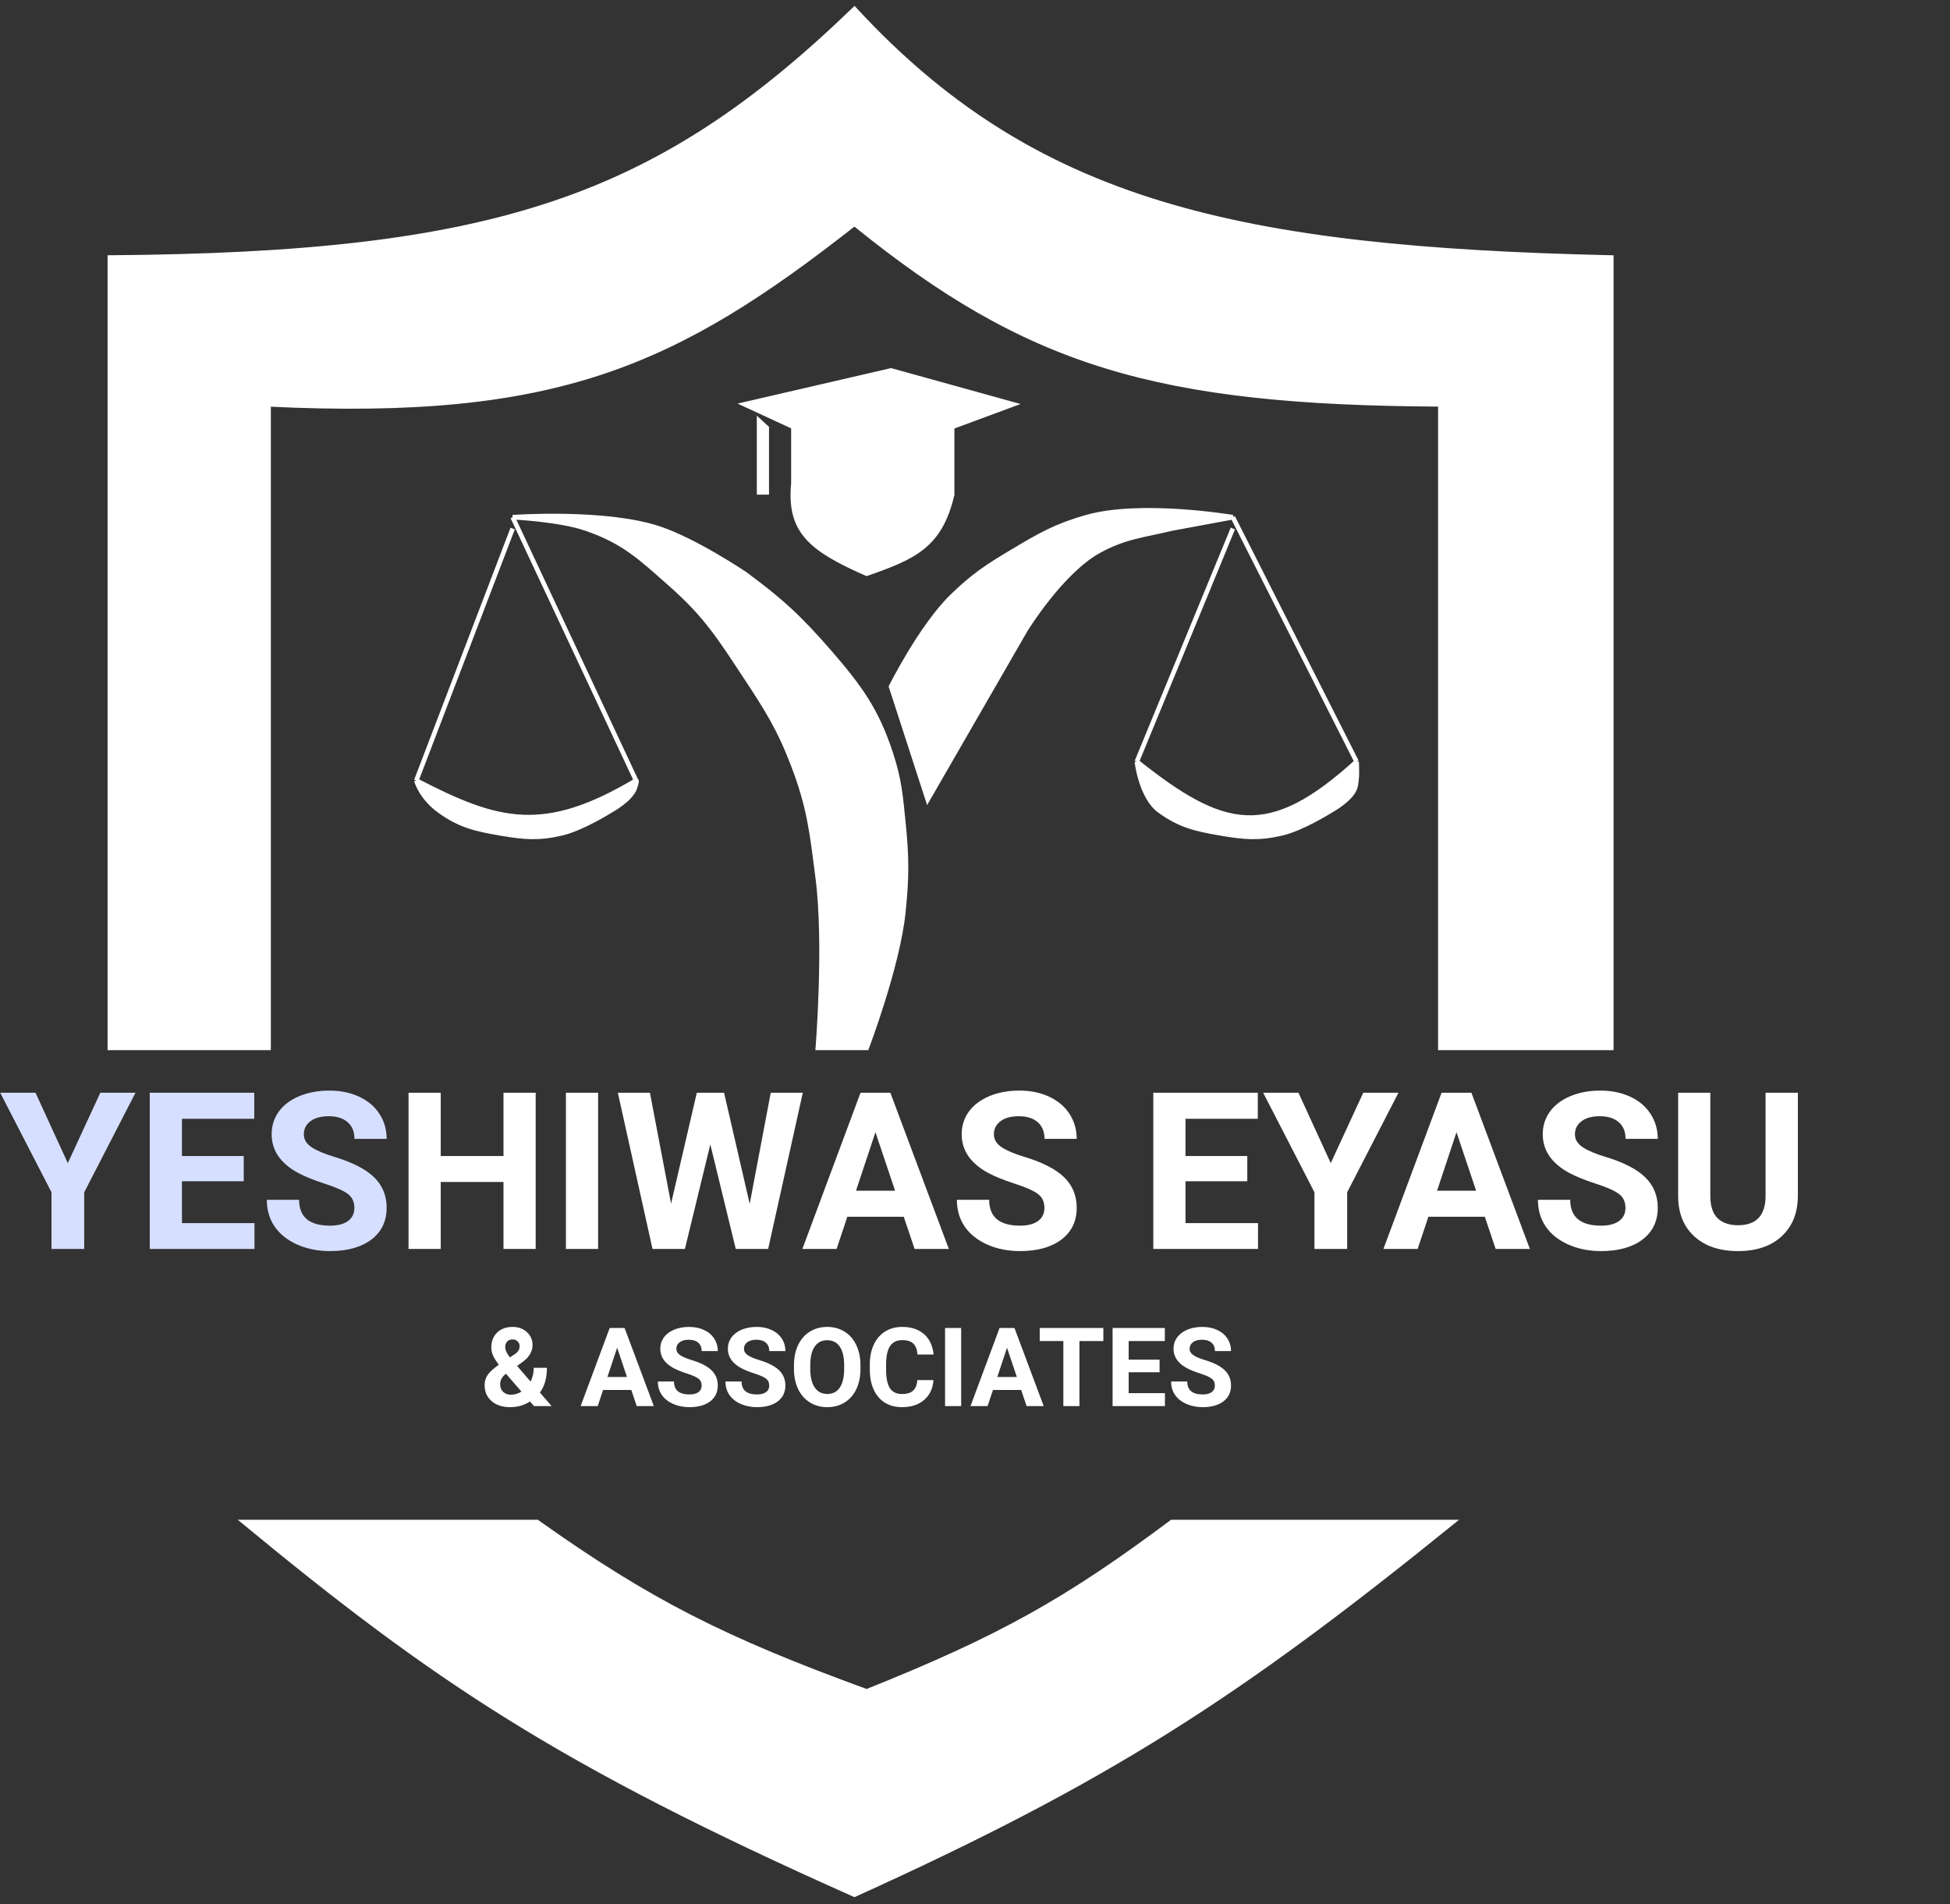 <svg width="213" height="208" viewBox="0 0 213 208" fill="none" xmlns="http://www.w3.org/2000/svg">
<rect x="0" y="0" width="213" height="208" fill="#333333" stroke="none"/>
<path d="M93.333 206.953C60.993 192.556 47.446 183.396 26.667 166.255H58.667C70.931 174.969 79.135 179.092 94.667 184.754C109.308 178.898 116.553 174.802 128 166.255H158.667C135.121 185.318 120.95 194.441 93.333 206.953Z" fill="white"/>
<path d="M29.333 114.459H12V28.131C53.951 27.822 71.734 21.856 93.333 1C112.966 22.274 135.231 27.205 176 28.131V114.459H157.333V44.164C126.349 44.009 112.26 39.792 93.333 24.432C73.741 39.817 60.814 45.679 29.333 44.164V114.459Z" fill="white"/>
<path d="M94.667 114.459H89.333C89.333 114.459 90.249 103.135 89.333 95.96C88.71 91.083 88.434 88.259 86.667 83.628C85.117 79.566 83.762 77.437 81.333 73.762C78.618 69.652 77.1 67.221 73.333 63.896C70.093 61.035 68.203 59.162 64 57.73C61.028 56.717 56 56.496 56 56.496L69.476 85.253C69.476 85.253 69.663 85.18 69.333 86.094C68.868 87.386 66.667 88.561 66.667 88.561C66.667 88.561 63.592 90.505 61.333 91.027C58.808 91.611 57.227 91.466 54.667 91.027C51.91 90.555 50.208 90.16 48 88.561C45.95 87.076 45.476 85.253 45.476 85.253C54.428 89.912 59.449 91.227 69.476 85.253L56 56.496C56 56.496 66.099 55.768 72 57.73C75.951 59.042 81.333 62.663 81.333 62.663C85.29 65.576 87.343 67.458 90.667 71.295C93.991 75.133 95.791 77.645 97.333 82.394C98.244 85.2 98.37 86.877 98.667 89.794C99.057 93.63 99.066 95.825 98.667 99.66C98.049 105.59 94.667 114.459 94.667 114.459Z" fill="white"/>
<path d="M101.333 87.328L97.333 74.995C97.333 74.995 100.616 68.423 104 65.129C106.297 62.894 107.863 61.864 110.667 60.196C113.604 58.448 115.328 57.446 118.667 56.496C124.639 54.797 134.667 56.496 134.667 56.496L148.179 83.192C148.179 83.192 148.329 85.18 148 86.094C147.534 87.386 145.333 88.561 145.333 88.561C145.333 88.561 142.259 90.505 140 91.027C137.474 91.611 135.893 91.466 133.333 91.027C130.576 90.555 128.874 90.16 126.667 88.561C124.617 87.076 124.179 83.192 124.179 83.192C133.678 90.753 138.597 91.911 148.179 83.192L134.667 56.496L128 57.73C124.812 58.492 122.824 58.629 120 60.196C115.884 62.48 112 68.829 112 68.829L101.333 87.328Z" fill="white"/>
<path d="M104 46.63V54.03C102.694 59.564 99.965 60.821 94.667 62.663C88.478 59.946 86.169 57.992 86.667 52.797V46.63L81.333 44.164L97.333 40.464L110.667 44.164L104 46.63Z" fill="white"/>
<path d="M56 56.496C56 56.496 61.028 56.717 64 57.73C68.203 59.162 70.093 61.035 73.333 63.896C77.1 67.221 78.618 69.652 81.333 73.762C83.762 77.437 85.117 79.566 86.667 83.628C88.434 88.259 88.71 91.083 89.333 95.96C90.249 103.135 89.333 114.459 89.333 114.459H94.667C94.667 114.459 98.049 105.59 98.667 99.66C99.066 95.825 99.057 93.63 98.667 89.794C98.37 86.877 98.244 85.2 97.333 82.394C95.791 77.645 93.991 75.133 90.667 71.295C87.343 67.458 85.29 65.576 81.333 62.663C81.333 62.663 75.951 59.042 72 57.73C66.099 55.768 56 56.496 56 56.496ZM56 56.496L69.476 85.253M134.667 56.496L128 57.73C124.812 58.492 122.824 58.629 120 60.196C115.884 62.48 112 68.829 112 68.829L101.333 87.328C99.771 82.511 98.895 79.811 97.333 74.995C97.333 74.995 100.616 68.423 104 65.129C106.297 62.894 107.863 61.864 110.667 60.196C113.604 58.448 115.328 57.446 118.667 56.496C124.639 54.797 134.667 56.496 134.667 56.496ZM134.667 56.496L148.179 83.192M56 57.73L45.476 85.253M45.476 85.253C54.428 89.912 59.449 91.227 69.476 85.253M45.476 85.253C45.476 85.253 45.95 87.076 48 88.561C50.208 90.16 51.91 90.555 54.667 91.027C57.227 91.466 58.808 91.611 61.333 91.027C63.592 90.505 66.667 88.561 66.667 88.561C66.667 88.561 68.868 87.386 69.333 86.094C69.663 85.18 69.476 85.253 69.476 85.253M86.667 54.03H104M104 54.03V46.63L110.667 44.164L97.333 40.464L81.333 44.164L86.667 46.63V52.797C86.169 57.992 88.478 59.946 94.667 62.663C99.965 60.821 102.694 59.564 104 54.03ZM124.179 83.192C133.678 90.753 138.597 91.911 148.179 83.192M124.179 83.192C124.179 83.192 124.617 87.076 126.667 88.561C128.874 90.16 130.576 90.555 133.333 91.027C135.893 91.466 137.474 91.611 140 91.027C142.259 90.505 145.333 88.561 145.333 88.561C145.333 88.561 147.534 87.386 148 86.094C148.329 85.18 148.179 83.192 148.179 83.192M124.179 83.192L134.667 57.73M26.667 166.255C47.446 183.396 60.993 192.556 93.333 206.953C120.95 194.441 135.121 185.318 158.667 166.255H128C116.553 174.802 109.308 178.898 94.667 184.754C79.135 179.092 70.931 174.969 58.667 166.255H26.667ZM12 114.459H29.333V44.164C60.814 45.679 73.741 39.817 93.333 24.432C112.26 39.792 126.349 44.009 157.333 44.164V114.459H176V28.131C135.231 27.205 112.966 22.274 93.333 1C71.734 21.856 53.951 27.822 12 28.131V114.459Z" stroke="white" stroke-width="0.5"/>
<path d="M82.667 52.797V46.63V45.397L84 46.63V54.03H82.667V52.797Z" fill="white"/>
<path d="M7.406 127.046L10.957 119.359H14.801L9.199 130.234V136.421H5.625V130.234L0.023 119.359H3.879L7.406 127.046ZM26.625 129.027H19.875V133.597H27.797V136.421H16.359V119.359H27.773V122.207H19.875V126.273H26.625V129.027ZM38.707 131.945C38.707 131.281 38.473 130.773 38.004 130.421C37.535 130.062 36.691 129.687 35.473 129.296C34.254 128.898 33.289 128.507 32.578 128.125C30.641 127.078 29.672 125.667 29.672 123.894C29.672 122.972 29.93 122.152 30.445 121.433C30.969 120.707 31.715 120.14 32.684 119.734C33.66 119.328 34.754 119.125 35.965 119.125C37.184 119.125 38.27 119.347 39.223 119.792C40.176 120.23 40.914 120.851 41.438 121.656C41.969 122.46 42.234 123.375 42.234 124.398H38.719C38.719 123.617 38.473 123.011 37.98 122.582C37.488 122.144 36.797 121.925 35.906 121.925C35.047 121.925 34.379 122.109 33.902 122.476C33.426 122.835 33.188 123.312 33.188 123.906C33.188 124.46 33.465 124.925 34.02 125.3C34.582 125.675 35.406 126.027 36.492 126.355C38.492 126.957 39.949 127.703 40.863 128.593C41.777 129.484 42.234 130.593 42.234 131.921C42.234 133.398 41.676 134.558 40.559 135.402C39.441 136.238 37.938 136.656 36.047 136.656C34.734 136.656 33.539 136.417 32.461 135.941C31.383 135.457 30.559 134.796 29.988 133.96C29.426 133.125 29.145 132.156 29.145 131.054H32.672C32.672 132.937 33.797 133.878 36.047 133.878C36.883 133.878 37.535 133.71 38.004 133.375C38.473 133.031 38.707 132.554 38.707 131.945Z" fill="#D6DFFF"/>
<path d="M58.512 136.421H54.996V129.109H48.141V136.421H44.625V119.359H48.141V126.273H54.996V119.359H58.512V136.421ZM65.332 136.421H61.816V119.359H65.332V136.421ZM81.891 131.5L84.188 119.359H87.691L83.906 136.421H80.367L77.59 125.007L74.812 136.421H71.273L67.488 119.359H70.992L73.301 131.476L76.113 119.359H79.09L81.891 131.5ZM98.719 132.906H92.555L91.383 136.421H87.644L93.996 119.359H97.254L103.641 136.421H99.902L98.719 132.906ZM93.504 130.058H97.769L95.625 123.671L93.504 130.058ZM114.082 131.945C114.082 131.281 113.848 130.773 113.379 130.421C112.91 130.062 112.066 129.687 110.848 129.296C109.629 128.898 108.664 128.507 107.953 128.125C106.016 127.078 105.047 125.667 105.047 123.894C105.047 122.972 105.305 122.152 105.82 121.433C106.344 120.707 107.09 120.14 108.059 119.734C109.035 119.328 110.129 119.125 111.34 119.125C112.559 119.125 113.645 119.347 114.598 119.792C115.551 120.23 116.289 120.851 116.812 121.656C117.344 122.46 117.609 123.375 117.609 124.398H114.094C114.094 123.617 113.848 123.011 113.355 122.582C112.863 122.144 112.172 121.925 111.281 121.925C110.422 121.925 109.754 122.109 109.277 122.476C108.801 122.835 108.562 123.312 108.562 123.906C108.562 124.46 108.84 124.925 109.395 125.3C109.957 125.675 110.781 126.027 111.867 126.355C113.867 126.957 115.324 127.703 116.238 128.593C117.152 129.484 117.609 130.593 117.609 131.921C117.609 133.398 117.051 134.558 115.934 135.402C114.816 136.238 113.312 136.656 111.422 136.656C110.109 136.656 108.914 136.417 107.836 135.941C106.758 135.457 105.934 134.796 105.363 133.96C104.801 133.125 104.52 132.156 104.52 131.054H108.047C108.047 132.937 109.172 133.878 111.422 133.878C112.258 133.878 112.91 133.71 113.379 133.375C113.848 133.031 114.082 132.554 114.082 131.945ZM136.242 129.027H129.492V133.597H137.414V136.421H125.977V119.359H137.391V122.207H129.492V126.273H136.242V129.027ZM145.359 127.046L148.91 119.359H152.754L147.152 130.234V136.421H143.578V130.234L137.977 119.359H141.832L145.359 127.046ZM162.188 132.906H156.023L154.852 136.421H151.113L157.465 119.359H160.723L167.109 136.421H163.371L162.188 132.906ZM156.973 130.058H161.238L159.094 123.671L156.973 130.058ZM177.551 131.945C177.551 131.281 177.316 130.773 176.848 130.421C176.379 130.062 175.535 129.687 174.316 129.296C173.098 128.898 172.133 128.507 171.422 128.125C169.484 127.078 168.516 125.667 168.516 123.894C168.516 122.972 168.773 122.152 169.289 121.433C169.812 120.707 170.559 120.14 171.527 119.734C172.504 119.328 173.598 119.125 174.809 119.125C176.027 119.125 177.113 119.347 178.066 119.792C179.02 120.23 179.758 120.851 180.281 121.656C180.812 122.46 181.078 123.375 181.078 124.398H177.562C177.562 123.617 177.316 123.011 176.824 122.582C176.332 122.144 175.641 121.925 174.75 121.925C173.891 121.925 173.223 122.109 172.746 122.476C172.27 122.835 172.031 123.312 172.031 123.906C172.031 124.46 172.309 124.925 172.863 125.3C173.426 125.675 174.25 126.027 175.336 126.355C177.336 126.957 178.793 127.703 179.707 128.593C180.621 129.484 181.078 130.593 181.078 131.921C181.078 133.398 180.52 134.558 179.402 135.402C178.285 136.238 176.781 136.656 174.891 136.656C173.578 136.656 172.383 136.417 171.305 135.941C170.227 135.457 169.402 134.796 168.832 133.96C168.27 133.125 167.988 132.156 167.988 131.054H171.516C171.516 132.937 172.641 133.878 174.891 133.878C175.727 133.878 176.379 133.71 176.848 133.375C177.316 133.031 177.551 132.554 177.551 131.945ZM196.383 119.359V130.597C196.383 132.464 195.797 133.941 194.625 135.027C193.461 136.113 191.867 136.656 189.844 136.656C187.852 136.656 186.27 136.128 185.098 135.074C183.926 134.019 183.328 132.57 183.305 130.726V119.359H186.82V130.621C186.82 131.738 187.086 132.554 187.617 133.07C188.156 133.578 188.898 133.832 189.844 133.832C191.82 133.832 192.824 132.792 192.855 130.714V119.359H196.383Z" fill="white"/>
<path d="M52.933 151.29C52.933 150.896 53.042 150.53 53.261 150.194C53.484 149.858 53.89 149.485 54.48 149.075C54.226 148.735 54.027 148.417 53.882 148.12C53.738 147.819 53.665 147.507 53.665 147.183C53.665 146.519 53.874 145.979 54.292 145.565C54.714 145.147 55.281 144.938 55.992 144.938C56.628 144.938 57.15 145.128 57.556 145.507C57.966 145.886 58.171 146.358 58.171 146.925C58.171 147.604 57.828 148.204 57.14 148.724L56.484 149.198L57.955 150.909C58.185 150.456 58.3 149.956 58.3 149.409H59.742C59.742 150.519 59.486 151.417 58.974 152.104L60.251 153.587H58.33L57.89 153.083C57.261 153.497 56.538 153.704 55.722 153.704C54.878 153.704 54.203 153.483 53.695 153.042C53.187 152.597 52.933 152.013 52.933 151.29ZM55.804 152.345C56.21 152.345 56.595 152.231 56.958 152.005L55.277 150.06L55.154 150.147C54.806 150.444 54.632 150.794 54.632 151.196C54.632 151.536 54.74 151.813 54.955 152.028C55.173 152.239 55.456 152.345 55.804 152.345ZM55.183 147.159C55.183 147.452 55.355 147.821 55.699 148.267L56.15 147.968C56.38 147.819 56.538 147.675 56.624 147.534C56.714 147.394 56.759 147.226 56.759 147.03C56.759 146.835 56.687 146.665 56.542 146.521C56.398 146.376 56.212 146.304 55.986 146.304C55.743 146.304 55.548 146.382 55.4 146.538C55.255 146.694 55.183 146.901 55.183 147.159ZM68.958 151.829H65.876L65.29 153.587H63.421L66.597 145.056H68.226L71.419 153.587H69.55L68.958 151.829ZM66.351 150.405H68.484L67.412 147.212L66.351 150.405ZM76.64 151.349C76.64 151.017 76.523 150.763 76.288 150.587C76.054 150.407 75.632 150.22 75.023 150.024C74.413 149.825 73.931 149.63 73.576 149.438C72.607 148.915 72.122 148.21 72.122 147.323C72.122 146.862 72.251 146.452 72.509 146.093C72.771 145.729 73.144 145.446 73.628 145.243C74.117 145.04 74.663 144.938 75.269 144.938C75.878 144.938 76.421 145.05 76.898 145.272C77.374 145.491 77.743 145.802 78.005 146.204C78.271 146.606 78.404 147.063 78.404 147.575H76.646C76.646 147.185 76.523 146.882 76.277 146.667C76.031 146.448 75.685 146.339 75.24 146.339C74.81 146.339 74.476 146.431 74.238 146.614C73.999 146.794 73.88 147.032 73.88 147.329C73.88 147.606 74.019 147.839 74.296 148.026C74.578 148.214 74.99 148.39 75.533 148.554C76.533 148.854 77.261 149.228 77.718 149.673C78.175 150.118 78.404 150.673 78.404 151.337C78.404 152.075 78.124 152.655 77.566 153.077C77.007 153.495 76.255 153.704 75.31 153.704C74.654 153.704 74.056 153.585 73.517 153.347C72.978 153.104 72.566 152.774 72.281 152.356C71.999 151.938 71.859 151.454 71.859 150.903H73.622C73.622 151.845 74.185 152.315 75.31 152.315C75.728 152.315 76.054 152.231 76.288 152.063C76.523 151.892 76.64 151.653 76.64 151.349ZM84.023 151.349C84.023 151.017 83.906 150.763 83.671 150.587C83.437 150.407 83.015 150.22 82.406 150.024C81.796 149.825 81.314 149.63 80.958 149.438C79.99 148.915 79.505 148.21 79.505 147.323C79.505 146.862 79.634 146.452 79.892 146.093C80.154 145.729 80.527 145.446 81.011 145.243C81.499 145.04 82.046 144.938 82.652 144.938C83.261 144.938 83.804 145.05 84.281 145.272C84.757 145.491 85.126 145.802 85.388 146.204C85.654 146.606 85.787 147.063 85.787 147.575H84.029C84.029 147.185 83.906 146.882 83.659 146.667C83.413 146.448 83.068 146.339 82.622 146.339C82.193 146.339 81.859 146.431 81.621 146.614C81.382 146.794 81.263 147.032 81.263 147.329C81.263 147.606 81.402 147.839 81.679 148.026C81.96 148.214 82.372 148.39 82.915 148.554C83.915 148.854 84.644 149.228 85.101 149.673C85.558 150.118 85.787 150.673 85.787 151.337C85.787 152.075 85.507 152.655 84.949 153.077C84.39 153.495 83.638 153.704 82.693 153.704C82.037 153.704 81.439 153.585 80.9 153.347C80.361 153.104 79.949 152.774 79.663 152.356C79.382 151.938 79.242 151.454 79.242 150.903H81.005C81.005 151.845 81.568 152.315 82.693 152.315C83.111 152.315 83.437 152.231 83.671 152.063C83.906 151.892 84.023 151.653 84.023 151.349ZM93.99 149.515C93.99 150.354 93.841 151.091 93.544 151.724C93.247 152.356 92.822 152.845 92.267 153.188C91.716 153.532 91.083 153.704 90.368 153.704C89.662 153.704 89.031 153.534 88.476 153.194C87.921 152.854 87.492 152.37 87.187 151.741C86.882 151.108 86.728 150.382 86.724 149.562V149.14C86.724 148.3 86.874 147.562 87.175 146.925C87.48 146.284 87.908 145.794 88.458 145.454C89.013 145.11 89.646 144.938 90.357 144.938C91.068 144.938 91.699 145.11 92.249 145.454C92.804 145.794 93.232 146.284 93.533 146.925C93.837 147.562 93.99 148.298 93.99 149.134V149.515ZM92.208 149.128C92.208 148.233 92.048 147.554 91.728 147.089C91.408 146.624 90.951 146.392 90.357 146.392C89.767 146.392 89.312 146.622 88.992 147.083C88.671 147.54 88.509 148.212 88.505 149.099V149.515C88.505 150.386 88.665 151.062 88.986 151.542C89.306 152.022 89.767 152.263 90.368 152.263C90.958 152.263 91.412 152.032 91.728 151.571C92.044 151.106 92.204 150.431 92.208 149.544V149.128ZM101.964 150.745C101.898 151.663 101.558 152.386 100.945 152.913C100.335 153.44 99.531 153.704 98.531 153.704C97.437 153.704 96.576 153.337 95.947 152.603C95.322 151.864 95.009 150.853 95.009 149.567V149.046C95.009 148.226 95.154 147.503 95.443 146.878C95.732 146.253 96.144 145.774 96.679 145.442C97.218 145.106 97.843 144.938 98.554 144.938C99.538 144.938 100.331 145.202 100.933 145.729C101.535 146.257 101.882 146.997 101.976 147.95H100.218C100.175 147.399 100.021 147.001 99.755 146.755C99.493 146.505 99.093 146.38 98.554 146.38C97.968 146.38 97.529 146.591 97.236 147.013C96.947 147.431 96.798 148.081 96.79 148.964V149.608C96.79 150.53 96.929 151.204 97.206 151.63C97.488 152.056 97.929 152.269 98.531 152.269C99.074 152.269 99.478 152.146 99.743 151.899C100.013 151.649 100.167 151.265 100.206 150.745H101.964ZM104.988 153.587H103.23V145.056H104.988V153.587ZM111.544 151.829H108.462L107.876 153.587H106.007L109.183 145.056H110.812L114.005 153.587H112.136L111.544 151.829ZM108.937 150.405H111.07L109.997 147.212L108.937 150.405ZM120.521 146.479H117.908V153.587H116.15V146.479H113.572V145.056H120.521V146.479ZM126.661 149.89H123.286V152.175H127.247V153.587H121.529V145.056H127.236V146.479H123.286V148.513H126.661V149.89ZM132.703 151.349C132.703 151.017 132.585 150.763 132.351 150.587C132.117 150.407 131.695 150.22 131.085 150.024C130.476 149.825 129.994 149.63 129.638 149.438C128.669 148.915 128.185 148.21 128.185 147.323C128.185 146.862 128.314 146.452 128.572 146.093C128.833 145.729 129.206 145.446 129.691 145.243C130.179 145.04 130.726 144.938 131.331 144.938C131.941 144.938 132.484 145.05 132.96 145.272C133.437 145.491 133.806 145.802 134.068 146.204C134.333 146.606 134.466 147.063 134.466 147.575H132.708C132.708 147.185 132.585 146.882 132.339 146.667C132.093 146.448 131.747 146.339 131.302 146.339C130.872 146.339 130.538 146.431 130.3 146.614C130.062 146.794 129.943 147.032 129.943 147.329C129.943 147.606 130.081 147.839 130.359 148.026C130.64 148.214 131.052 148.39 131.595 148.554C132.595 148.854 133.324 149.228 133.781 149.673C134.238 150.118 134.466 150.673 134.466 151.337C134.466 152.075 134.187 152.655 133.628 153.077C133.07 153.495 132.318 153.704 131.372 153.704C130.716 153.704 130.119 153.585 129.579 153.347C129.04 153.104 128.628 152.774 128.343 152.356C128.062 151.938 127.921 151.454 127.921 150.903H129.685C129.685 151.845 130.247 152.315 131.372 152.315C131.79 152.315 132.117 152.231 132.351 152.063C132.585 151.892 132.703 151.653 132.703 151.349Z" fill="white"/>
</svg>
